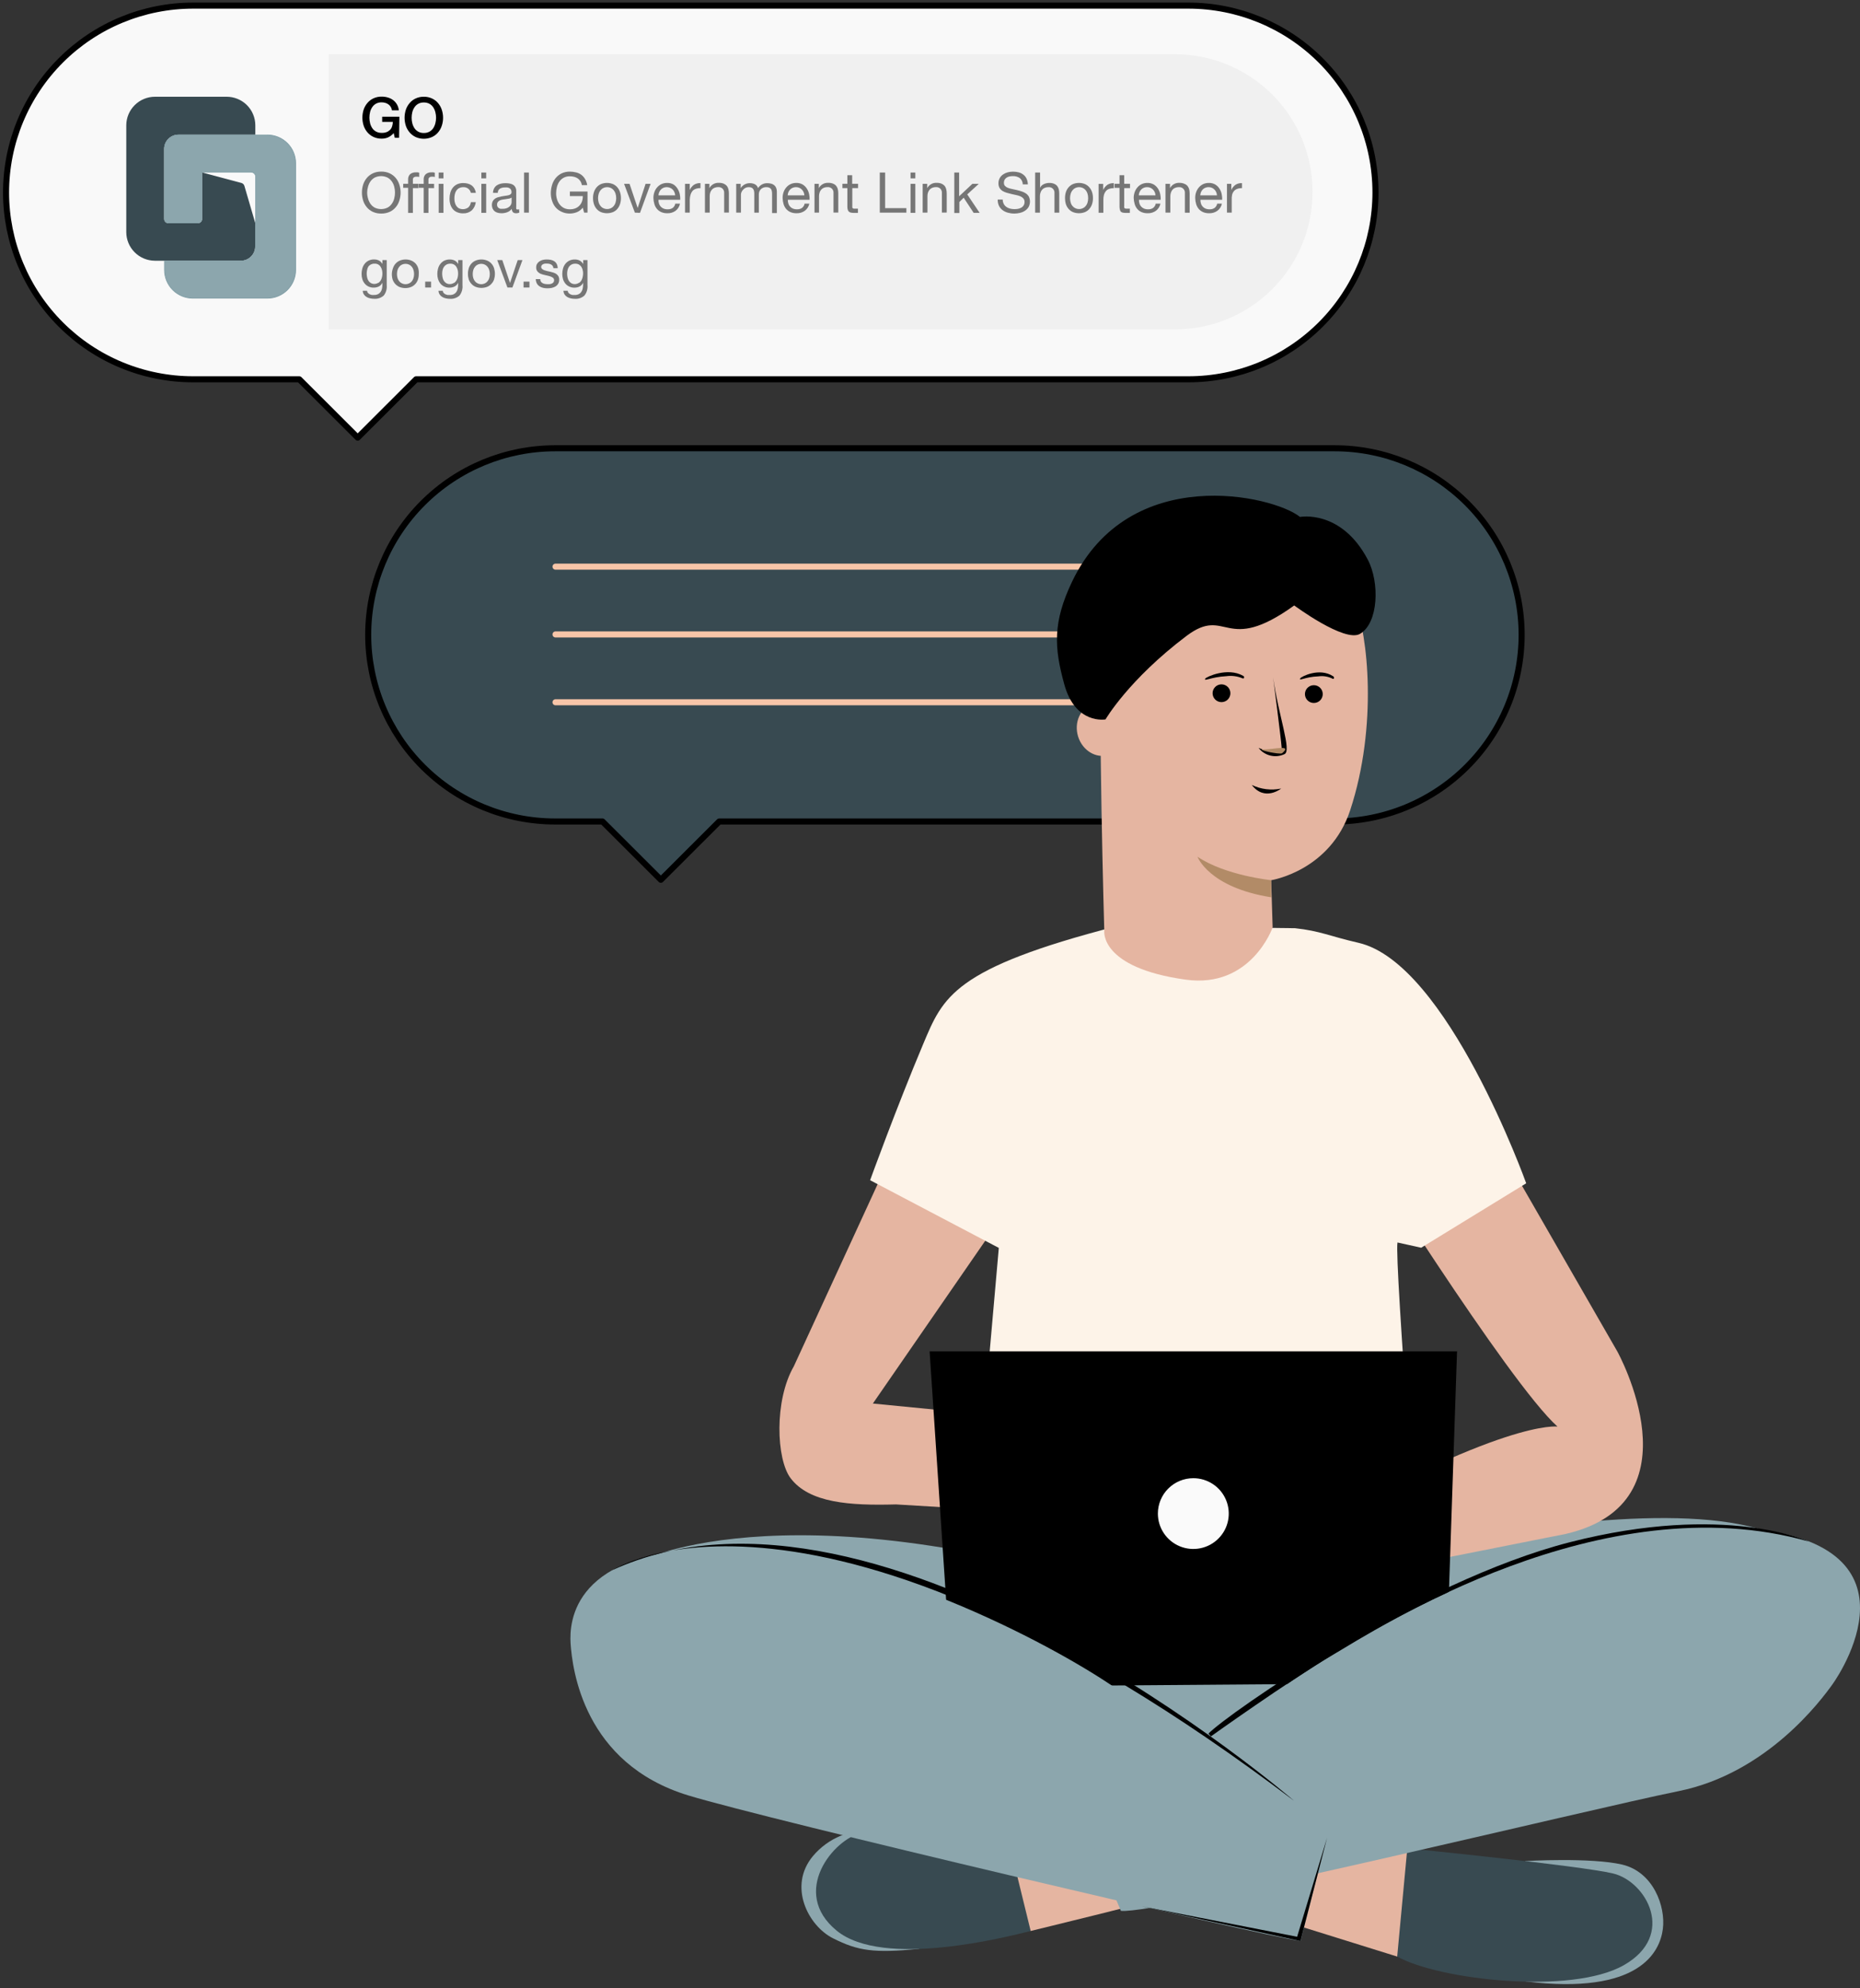 <svg width="307" height="328" viewBox="0 0 307 328" fill="none" xmlns="http://www.w3.org/2000/svg">
<rect x="0" y="0" width="307" height="328" fill="#333333" stroke="none"/>
<path d="M196.138 0.926H31.883C23.692 0.926 15.837 4.173 10.046 9.954C4.254 15.734 1 23.574 1 31.749C0.999 35.798 1.797 39.807 3.349 43.547C4.9 47.288 7.175 50.687 10.043 53.549C12.911 56.412 16.316 58.684 20.063 60.233C23.81 61.782 27.827 62.58 31.883 62.58H49.398L59.039 72.203L68.68 62.58H196.138C204.331 62.58 212.188 59.332 217.981 53.55C223.774 47.768 227.028 39.926 227.028 31.749C227.027 23.574 223.771 15.734 217.978 9.953C212.186 4.173 204.33 0.926 196.138 0.926Z" fill="#F9F9F9" stroke="black" stroke-linecap="round" stroke-linejoin="round"/>
<path d="M193.923 54.35H54.261V8.951H193.923C199.948 8.951 205.727 11.34 209.988 15.592C214.248 19.845 216.642 25.612 216.642 31.626C216.648 34.608 216.065 37.562 214.927 40.319C213.788 43.075 212.115 45.581 210.005 47.691C207.895 49.802 205.388 51.477 202.629 52.62C199.869 53.762 196.911 54.35 193.923 54.35Z" fill="#F0F0F0"/>
<path d="M65.869 22.732H65.159L64.982 21.96C64.725 22.259 64.408 22.5 64.052 22.668C63.715 22.81 63.352 22.88 62.987 22.874C62.527 22.881 62.071 22.787 61.652 22.597C61.272 22.422 60.933 22.168 60.658 21.853C60.378 21.529 60.164 21.154 60.026 20.748C59.742 19.878 59.742 18.94 60.026 18.07C60.164 17.666 60.378 17.293 60.658 16.971C60.931 16.652 61.27 16.396 61.652 16.22C62.071 16.031 62.527 15.936 62.987 15.944C63.333 15.94 63.677 15.987 64.009 16.085C64.324 16.172 64.62 16.316 64.882 16.511C65.15 16.711 65.373 16.965 65.535 17.257C65.698 17.549 65.797 17.872 65.826 18.204H64.691C64.669 18 64.601 17.804 64.492 17.63C64.393 17.469 64.262 17.329 64.108 17.219C63.951 17.107 63.776 17.023 63.59 16.971C63.394 16.914 63.191 16.886 62.987 16.886C62.668 16.878 62.353 16.951 62.071 17.099C61.818 17.236 61.604 17.433 61.446 17.673C61.278 17.918 61.155 18.192 61.084 18.48C61.01 18.785 60.972 19.096 60.97 19.409C60.972 19.719 61.01 20.028 61.084 20.33C61.156 20.62 61.279 20.896 61.446 21.145C61.606 21.381 61.82 21.575 62.071 21.712C62.353 21.86 62.668 21.933 62.987 21.924C63.254 21.936 63.521 21.898 63.775 21.811C63.992 21.733 64.191 21.61 64.357 21.45C64.519 21.286 64.641 21.087 64.712 20.868C64.793 20.624 64.836 20.368 64.84 20.11H63.079V19.253H65.919L65.869 22.732Z" fill="black"/>
<path d="M69.958 15.963C70.416 15.956 70.869 16.05 71.286 16.24C71.671 16.413 72.013 16.669 72.287 16.991C72.564 17.313 72.776 17.686 72.912 18.089C73.205 18.958 73.205 19.899 72.912 20.768C72.776 21.173 72.564 21.548 72.287 21.873C72.01 22.19 71.669 22.444 71.286 22.617C70.866 22.799 70.412 22.894 69.954 22.894C69.496 22.894 69.043 22.799 68.623 22.617C68.243 22.442 67.905 22.188 67.629 21.873C67.347 21.549 67.13 21.174 66.99 20.768C66.706 19.897 66.706 18.959 66.99 18.089C67.128 17.686 67.343 17.313 67.622 16.991C67.895 16.672 68.234 16.415 68.616 16.24C69.037 16.049 69.496 15.954 69.958 15.963ZM69.958 16.906C69.64 16.897 69.324 16.971 69.042 17.119C68.79 17.255 68.575 17.453 68.418 17.692C68.249 17.938 68.126 18.211 68.055 18.5C67.978 18.804 67.94 19.116 67.942 19.428C67.94 19.739 67.978 20.049 68.055 20.35C68.128 20.64 68.25 20.916 68.418 21.165C68.577 21.401 68.791 21.595 69.042 21.731C69.324 21.879 69.64 21.953 69.958 21.944C70.276 21.951 70.591 21.878 70.874 21.731C71.123 21.593 71.337 21.399 71.499 21.165C71.661 20.914 71.781 20.639 71.854 20.35C71.933 20.049 71.974 19.739 71.974 19.428C71.974 19.115 71.933 18.803 71.854 18.5C71.782 18.213 71.662 17.94 71.499 17.692C71.339 17.454 71.125 17.257 70.874 17.119C70.591 16.972 70.276 16.899 69.958 16.906Z" fill="black"/>
<path d="M59.934 30.473C60.062 30.069 60.266 29.694 60.537 29.368C60.808 29.043 61.148 28.782 61.531 28.602C61.962 28.402 62.433 28.302 62.908 28.312C63.398 28.297 63.884 28.397 64.328 28.602C64.712 28.782 65.051 29.043 65.322 29.368C65.593 29.693 65.796 30.069 65.918 30.473C66.192 31.321 66.192 32.233 65.918 33.081C65.798 33.486 65.595 33.862 65.322 34.186C65.051 34.511 64.712 34.772 64.328 34.951C63.882 35.151 63.397 35.248 62.908 35.235C62.434 35.243 61.963 35.147 61.531 34.951C61.148 34.772 60.808 34.511 60.537 34.186C60.265 33.861 60.06 33.485 59.934 33.081C59.669 32.232 59.669 31.322 59.934 30.473ZM60.75 32.762C60.831 33.077 60.968 33.374 61.155 33.641C61.339 33.901 61.582 34.115 61.865 34.264C62.19 34.418 62.545 34.498 62.905 34.498C63.264 34.498 63.62 34.418 63.945 34.264C64.228 34.116 64.471 33.902 64.655 33.641C64.847 33.376 64.987 33.078 65.067 32.762C65.152 32.441 65.195 32.109 65.194 31.777C65.194 31.445 65.151 31.113 65.067 30.792C64.987 30.476 64.847 30.177 64.655 29.913C64.469 29.654 64.226 29.441 63.945 29.29C63.62 29.136 63.264 29.056 62.905 29.056C62.545 29.056 62.19 29.136 61.865 29.29C61.584 29.442 61.342 29.655 61.155 29.913C60.968 30.18 60.831 30.477 60.75 30.792C60.657 31.103 60.607 31.424 60.601 31.749C60.601 32.092 60.651 32.433 60.75 32.762Z" fill="#767676"/>
<path d="M66.551 30.986V30.327H67.36V29.619C67.35 29.456 67.374 29.293 67.431 29.14C67.489 28.987 67.578 28.848 67.694 28.733C67.978 28.516 68.331 28.41 68.688 28.435H68.943L69.192 28.492V29.2C69.121 29.176 69.047 29.159 68.972 29.151H68.752C68.594 29.138 68.437 29.178 68.304 29.264C68.245 29.317 68.2 29.383 68.172 29.457C68.145 29.531 68.137 29.611 68.148 29.689V30.327H69.078V31.036H68.148V35.131H67.36V30.986H66.551Z" fill="#767676"/>
<path d="M69.121 30.987V30.328H69.93V29.619C69.919 29.456 69.944 29.292 70.002 29.139C70.061 28.986 70.153 28.848 70.271 28.734C70.551 28.515 70.903 28.408 71.258 28.436H71.513C71.6 28.448 71.685 28.467 71.769 28.493V29.201C71.697 29.177 71.624 29.161 71.549 29.152H71.322C71.164 29.139 71.007 29.179 70.874 29.265C70.816 29.318 70.772 29.385 70.745 29.459C70.718 29.533 70.708 29.612 70.718 29.69V30.328H71.648V31.037H70.718V35.132H69.93V30.987H69.121Z" fill="#767676"/>
<path d="M72.408 29.43V28.467H73.196V29.43H72.408ZM73.196 30.33V35.12H72.408V30.33H73.196Z" fill="#767676"/>
<path d="M77.291 31.135C77.064 30.955 76.779 30.865 76.489 30.88C76.243 30.874 76 30.927 75.779 31.036C75.594 31.136 75.436 31.279 75.318 31.454C75.199 31.638 75.115 31.842 75.069 32.056C75.019 32.289 74.995 32.526 74.998 32.765C74.995 32.984 75.021 33.204 75.076 33.416C75.122 33.617 75.207 33.807 75.325 33.976C75.435 34.142 75.583 34.278 75.758 34.373C76.007 34.489 76.284 34.535 76.558 34.507C76.832 34.478 77.093 34.375 77.313 34.21C77.546 33.982 77.69 33.678 77.717 33.353H78.527C78.471 33.872 78.235 34.356 77.859 34.72C77.463 35.053 76.957 35.225 76.439 35.202C76.109 35.21 75.78 35.149 75.474 35.025C75.202 34.917 74.959 34.747 74.764 34.529C74.574 34.301 74.429 34.039 74.338 33.757C74.242 33.435 74.194 33.1 74.196 32.765C74.195 32.424 74.243 32.085 74.338 31.758C74.424 31.462 74.566 31.186 74.757 30.944C74.952 30.713 75.194 30.527 75.467 30.398C75.78 30.262 76.119 30.194 76.461 30.2C76.719 30.199 76.977 30.233 77.227 30.299C77.454 30.359 77.669 30.459 77.859 30.596C78.043 30.736 78.195 30.912 78.307 31.114C78.428 31.333 78.505 31.573 78.534 31.822H77.717C77.66 31.55 77.51 31.307 77.291 31.135Z" fill="#767676"/>
<path d="M79.45 29.43V28.467H80.245V29.43H79.45ZM80.245 30.33V35.12H79.45V30.33H80.245Z" fill="#767676"/>
<path d="M85.719 35.062C85.545 35.154 85.348 35.196 85.151 35.183C85.064 35.188 84.976 35.175 84.893 35.146C84.81 35.117 84.734 35.071 84.669 35.013C84.599 34.938 84.547 34.849 84.515 34.753C84.483 34.656 84.473 34.554 84.484 34.453C84.285 34.703 84.022 34.896 83.724 35.013C83.428 35.128 83.112 35.186 82.794 35.183C82.586 35.185 82.379 35.161 82.177 35.112C81.995 35.068 81.823 34.989 81.672 34.878C81.528 34.77 81.411 34.629 81.332 34.467C81.24 34.282 81.192 34.078 81.19 33.872C81.18 33.642 81.226 33.414 81.325 33.206C81.412 33.037 81.538 32.891 81.694 32.781C81.851 32.671 82.027 32.59 82.212 32.54C82.408 32.482 82.607 32.434 82.808 32.398C83.029 32.356 83.234 32.32 83.426 32.299C83.601 32.283 83.775 32.252 83.944 32.207C84.074 32.179 84.194 32.118 84.292 32.03C84.339 31.988 84.376 31.937 84.399 31.879C84.422 31.821 84.432 31.759 84.427 31.697C84.433 31.551 84.399 31.406 84.328 31.279C84.266 31.179 84.181 31.096 84.079 31.038C83.97 30.981 83.853 30.943 83.731 30.924C83.606 30.917 83.48 30.917 83.355 30.924C83.066 30.913 82.779 30.98 82.525 31.116C82.407 31.191 82.312 31.297 82.248 31.421C82.184 31.546 82.155 31.685 82.162 31.824H81.374C81.374 31.562 81.437 31.305 81.559 31.073C81.665 30.873 81.818 30.703 82.006 30.577C82.2 30.452 82.414 30.361 82.638 30.308C82.889 30.25 83.147 30.221 83.405 30.223C83.621 30.222 83.837 30.238 84.051 30.272C84.254 30.299 84.451 30.361 84.633 30.456C84.803 30.553 84.945 30.692 85.045 30.86C85.167 31.076 85.223 31.322 85.208 31.569V34.035C85.194 34.169 85.194 34.305 85.208 34.439C85.208 34.524 85.3 34.566 85.428 34.566C85.51 34.564 85.592 34.55 85.67 34.524L85.719 35.062ZM84.441 32.596C84.326 32.681 84.192 32.737 84.051 32.759C83.885 32.792 83.715 32.821 83.54 32.844L83.007 32.922C82.841 32.944 82.679 32.987 82.525 33.05C82.389 33.111 82.269 33.203 82.177 33.319C82.078 33.454 82.03 33.62 82.042 33.787C82.039 33.901 82.066 34.013 82.12 34.113C82.172 34.2 82.242 34.275 82.326 34.333C82.415 34.388 82.514 34.429 82.617 34.453C82.735 34.464 82.854 34.464 82.972 34.453C83.199 34.459 83.425 34.423 83.639 34.347C83.806 34.286 83.96 34.195 84.094 34.077C84.206 33.98 84.295 33.859 84.356 33.723C84.41 33.613 84.439 33.492 84.441 33.369V32.596Z" fill="#767676"/>
<path d="M87.288 28.467V35.085H86.5V28.467H87.288Z" fill="#767676"/>
<path d="M95.218 35.006C94.847 35.153 94.453 35.23 94.054 35.233C93.596 35.241 93.142 35.147 92.726 34.956C92.349 34.792 92.01 34.551 91.732 34.248C91.462 33.93 91.256 33.561 91.129 33.164C90.987 32.761 90.915 32.337 90.916 31.91C90.912 31.444 90.979 30.981 91.114 30.535C91.234 30.12 91.434 29.732 91.704 29.394C91.973 29.065 92.309 28.797 92.691 28.608C93.121 28.407 93.593 28.307 94.068 28.317C94.41 28.315 94.752 28.358 95.083 28.445C95.391 28.52 95.683 28.652 95.942 28.834C96.196 29.027 96.408 29.268 96.567 29.543C96.749 29.85 96.87 30.189 96.922 30.542H96.034C96.002 30.31 95.92 30.087 95.793 29.89C95.681 29.711 95.534 29.557 95.36 29.437C95.179 29.318 94.98 29.23 94.771 29.174C94.539 29.116 94.3 29.088 94.061 29.089C93.721 29.076 93.383 29.149 93.079 29.302C92.775 29.454 92.514 29.681 92.321 29.961C92.133 30.234 91.996 30.539 91.917 30.861C91.832 31.199 91.789 31.547 91.789 31.895C91.788 32.232 91.838 32.566 91.938 32.888C92.029 33.193 92.175 33.479 92.371 33.731C92.563 33.975 92.805 34.175 93.081 34.319C93.386 34.467 93.722 34.539 94.061 34.531C94.376 34.539 94.69 34.484 94.984 34.368C95.237 34.265 95.465 34.108 95.651 33.908C95.84 33.705 95.983 33.463 96.07 33.199C96.162 32.928 96.203 32.642 96.191 32.356H94.061V31.598H96.972V35.084H96.411L96.184 34.262C95.935 34.592 95.601 34.849 95.218 35.006Z" fill="#767676"/>
<path d="M98.029 31.703C98.123 31.412 98.272 31.143 98.469 30.909C98.665 30.683 98.907 30.502 99.179 30.378C99.823 30.114 100.545 30.114 101.188 30.378C101.46 30.503 101.702 30.684 101.898 30.909C102.095 31.143 102.245 31.412 102.338 31.703C102.44 32.024 102.49 32.358 102.488 32.695C102.49 33.027 102.44 33.357 102.338 33.673C102.245 33.963 102.095 34.233 101.898 34.466C101.704 34.692 101.461 34.871 101.188 34.991C100.543 35.246 99.825 35.246 99.179 34.991C98.906 34.871 98.663 34.692 98.469 34.466C98.272 34.233 98.123 33.963 98.029 33.673C97.928 33.357 97.878 33.027 97.88 32.695C97.877 32.358 97.927 32.024 98.029 31.703ZM98.831 33.467C98.9 33.673 99.008 33.863 99.151 34.027C99.281 34.177 99.444 34.296 99.626 34.374C99.81 34.454 100.008 34.495 100.209 34.495C100.409 34.495 100.607 34.454 100.791 34.374C100.973 34.296 101.136 34.177 101.266 34.027C101.409 33.863 101.517 33.673 101.586 33.467C101.747 32.962 101.747 32.42 101.586 31.916C101.516 31.708 101.407 31.516 101.266 31.349C101.135 31.198 100.973 31.078 100.791 30.994C100.607 30.915 100.409 30.874 100.209 30.874C100.008 30.874 99.81 30.915 99.626 30.994C99.445 31.078 99.283 31.198 99.151 31.349C99.01 31.516 98.902 31.708 98.831 31.916C98.67 32.42 98.67 32.962 98.831 33.467Z" fill="#767676"/>
<path d="M104.788 35.085L103.006 30.33H103.908L105.25 34.319L106.556 30.33H107.387L105.633 35.12L104.788 35.085Z" fill="#767676"/>
<path d="M111.504 34.779C111.11 35.061 110.633 35.203 110.148 35.183C109.807 35.194 109.468 35.131 109.154 34.999C108.881 34.883 108.638 34.706 108.444 34.482C108.244 34.249 108.096 33.976 108.011 33.681C107.911 33.355 107.856 33.016 107.848 32.675C107.843 32.334 107.901 31.996 108.018 31.676C108.117 31.384 108.277 31.116 108.487 30.889C108.684 30.667 108.926 30.488 109.197 30.365C109.484 30.241 109.793 30.179 110.106 30.181C110.478 30.169 110.846 30.26 111.171 30.443C111.446 30.625 111.677 30.867 111.845 31.151C112.017 31.425 112.137 31.727 112.2 32.044C112.263 32.345 112.29 32.652 112.278 32.958H108.686C108.676 33.162 108.701 33.365 108.757 33.561C108.812 33.742 108.904 33.911 109.026 34.057C109.157 34.207 109.319 34.325 109.502 34.404C109.727 34.498 109.969 34.541 110.212 34.531C110.504 34.546 110.793 34.466 111.036 34.305C111.261 34.13 111.413 33.877 111.462 33.596H112.235C112.15 34.069 111.889 34.491 111.504 34.779ZM111.313 31.704C111.248 31.543 111.151 31.396 111.029 31.272C110.831 31.082 110.582 30.953 110.312 30.902C110.042 30.85 109.764 30.878 109.509 30.981C109.349 31.049 109.204 31.148 109.083 31.272C108.964 31.397 108.87 31.543 108.806 31.704C108.737 31.871 108.696 32.048 108.686 32.228H111.44C111.427 32.048 111.384 31.87 111.313 31.704Z" fill="#767676"/>
<path d="M113.847 30.331V31.337C114.001 30.992 114.247 30.695 114.557 30.48C114.873 30.282 115.244 30.191 115.615 30.218V31.04C115.34 31.032 115.065 31.075 114.806 31.167C114.594 31.242 114.407 31.374 114.266 31.55C114.125 31.727 114.024 31.932 113.968 32.152C113.894 32.413 113.854 32.682 113.847 32.953V35.078H113.066V30.331H113.847Z" fill="#767676"/>
<path d="M117.092 30.33V31.038C117.242 30.76 117.468 30.529 117.745 30.375C118.022 30.221 118.337 30.148 118.654 30.167C118.923 30.158 119.191 30.204 119.442 30.302C119.636 30.381 119.811 30.502 119.953 30.656C120.084 30.817 120.177 31.006 120.223 31.209C120.282 31.44 120.31 31.678 120.308 31.917V35.07H119.527V31.839C119.535 31.71 119.517 31.58 119.473 31.459C119.429 31.337 119.36 31.225 119.271 31.131C119.177 31.041 119.066 30.972 118.943 30.927C118.821 30.881 118.691 30.862 118.561 30.868C118.348 30.862 118.135 30.901 117.937 30.982C117.766 31.048 117.615 31.155 117.497 31.294C117.377 31.436 117.285 31.599 117.227 31.775C117.168 31.968 117.139 32.169 117.142 32.371V35.077H116.354V30.33H117.092Z" fill="#767676"/>
<path d="M122.253 30.33V31.039C122.416 30.779 122.646 30.568 122.917 30.425C123.189 30.282 123.493 30.212 123.8 30.224C124.081 30.221 124.358 30.284 124.61 30.408C124.732 30.474 124.841 30.564 124.929 30.672C125.017 30.78 125.082 30.905 125.121 31.039C125.278 30.787 125.498 30.579 125.76 30.436C126.026 30.293 126.324 30.22 126.626 30.224C126.846 30.222 127.065 30.248 127.279 30.302C127.462 30.35 127.633 30.434 127.783 30.55C127.924 30.665 128.034 30.814 128.103 30.982C128.187 31.181 128.228 31.396 128.223 31.613V35.156H127.435V31.946C127.436 31.805 127.422 31.665 127.393 31.528C127.373 31.406 127.327 31.29 127.258 31.188C127.183 31.09 127.085 31.012 126.974 30.961C126.826 30.899 126.666 30.87 126.505 30.876C126.337 30.867 126.169 30.893 126.01 30.95C125.852 31.007 125.706 31.095 125.582 31.209C125.47 31.328 125.383 31.468 125.325 31.622C125.268 31.775 125.242 31.938 125.249 32.102V35.085H124.496V31.946C124.497 31.8 124.483 31.656 124.453 31.514C124.431 31.393 124.383 31.28 124.311 31.18C124.242 31.083 124.149 31.005 124.042 30.954C123.899 30.898 123.747 30.872 123.594 30.876C123.389 30.871 123.186 30.92 123.005 31.017C122.853 31.103 122.718 31.216 122.608 31.351C122.503 31.467 122.421 31.601 122.366 31.747C122.323 31.858 122.299 31.976 122.295 32.094V35.078H121.514V30.33H122.253Z" fill="#767676"/>
<path d="M132.832 34.779C132.437 35.059 131.96 35.201 131.476 35.183C131.133 35.193 130.792 35.131 130.475 34.999C130.203 34.881 129.96 34.705 129.765 34.482C129.567 34.247 129.42 33.975 129.332 33.681C129.234 33.354 129.182 33.016 129.176 32.675C129.169 32.335 129.224 31.996 129.339 31.676C129.444 31.386 129.603 31.119 129.808 30.889C130.005 30.667 130.247 30.488 130.518 30.365C130.802 30.241 131.109 30.179 131.419 30.181C131.792 30.169 132.16 30.26 132.484 30.443C132.774 30.619 133.017 30.862 133.194 31.151C133.366 31.425 133.486 31.727 133.549 32.044C133.613 32.345 133.639 32.652 133.627 32.958H130.035C130.028 33.162 130.054 33.365 130.113 33.561C130.163 33.745 130.255 33.915 130.383 34.057C130.509 34.208 130.669 34.327 130.851 34.404C131.076 34.498 131.318 34.541 131.561 34.531C131.851 34.546 132.137 34.466 132.378 34.305C132.603 34.13 132.755 33.877 132.804 33.596H133.585C133.489 34.07 133.221 34.491 132.832 34.779ZM132.64 31.704C132.573 31.542 132.474 31.395 132.349 31.272C132.227 31.149 132.082 31.05 131.923 30.981C131.753 30.909 131.569 30.872 131.384 30.875C131.202 30.871 131.021 30.904 130.853 30.972C130.684 31.04 130.531 31.142 130.404 31.272C130.289 31.4 130.196 31.546 130.127 31.704C130.061 31.872 130.021 32.049 130.007 32.228H132.768C132.755 32.048 132.712 31.87 132.64 31.704Z" fill="#767676"/>
<path d="M135.146 30.329V31.038C135.297 30.76 135.524 30.531 135.801 30.377C136.077 30.222 136.392 30.149 136.708 30.166C136.977 30.156 137.245 30.202 137.496 30.301C137.693 30.376 137.868 30.497 138.007 30.655C138.139 30.817 138.234 31.006 138.284 31.208C138.337 31.441 138.363 31.678 138.362 31.917V35.07H137.574V31.839C137.583 31.709 137.564 31.578 137.519 31.456C137.474 31.334 137.403 31.223 137.311 31.13C137.217 31.04 137.106 30.971 136.984 30.925C136.862 30.88 136.731 30.861 136.601 30.868C136.387 30.862 136.175 30.9 135.977 30.981C135.807 31.049 135.657 31.156 135.536 31.293C135.418 31.435 135.329 31.599 135.274 31.775C135.213 31.968 135.182 32.168 135.181 32.37V35.077H134.436V30.329H135.146Z" fill="#767676"/>
<path d="M141.628 30.327V31.036H140.677V34.012C140.668 34.085 140.668 34.159 140.677 34.232C140.688 34.283 140.718 34.329 140.762 34.359C140.816 34.398 140.88 34.421 140.947 34.423H141.245H141.607V35.132H141.003C140.827 35.134 140.651 35.119 140.478 35.089C140.35 35.07 140.23 35.016 140.13 34.933C140.033 34.852 139.964 34.743 139.931 34.621C139.877 34.447 139.853 34.265 139.86 34.083V31.036H139.044V30.327H139.86V28.91H140.656V30.327H141.628Z" fill="#767676"/>
<path d="M146.094 28.467V34.341H149.601V35.085H145.213V28.467H146.094Z" fill="#767676"/>
<path d="M150.29 29.43V28.467H151.078V29.43H150.29ZM151.078 30.33V35.12H150.29V30.33H151.078Z" fill="#767676"/>
<path d="M153.044 30.33V31.038C153.193 30.76 153.42 30.529 153.697 30.375C153.974 30.221 154.289 30.148 154.605 30.167C154.875 30.158 155.143 30.204 155.394 30.302C155.588 30.381 155.763 30.502 155.905 30.656C156.036 30.817 156.128 31.006 156.174 31.209C156.233 31.44 156.262 31.678 156.26 31.917V35.07H155.464V31.839C155.473 31.71 155.454 31.58 155.41 31.459C155.366 31.337 155.298 31.225 155.209 31.131C155.115 31.041 155.003 30.972 154.881 30.927C154.759 30.881 154.629 30.862 154.499 30.868C154.285 30.862 154.072 30.901 153.874 30.982C153.704 31.048 153.553 31.155 153.434 31.294C153.314 31.436 153.223 31.599 153.164 31.775C153.106 31.968 153.077 32.169 153.079 32.371V35.077H152.291V30.33H153.044Z" fill="#767676"/>
<path d="M158.305 28.467V32.385L160.492 30.33H161.55L159.647 32.074L161.692 35.12H160.705L159.058 32.619L158.348 33.328V35.142H157.51V28.467H158.305Z" fill="#767676"/>
<path d="M168.315 29.376C167.982 29.153 167.587 29.042 167.186 29.057C167.003 29.056 166.82 29.073 166.64 29.107C166.468 29.141 166.305 29.206 166.157 29.298C166.018 29.384 165.904 29.504 165.823 29.645C165.735 29.811 165.693 29.997 165.702 30.184C165.695 30.366 165.759 30.544 165.88 30.68C166.016 30.818 166.181 30.924 166.363 30.992C166.592 31.08 166.83 31.147 167.073 31.19L167.846 31.36C168.109 31.424 168.372 31.495 168.627 31.58C168.879 31.659 169.118 31.774 169.337 31.92C169.535 32.06 169.7 32.241 169.82 32.451C169.946 32.723 170.007 33.02 169.997 33.319C169.987 33.618 169.907 33.911 169.763 34.173C169.609 34.42 169.4 34.628 169.153 34.783C168.899 34.947 168.617 35.064 168.322 35.13C168.022 35.2 167.715 35.236 167.406 35.236C167.051 35.237 166.698 35.189 166.356 35.094C166.041 35.01 165.745 34.869 165.482 34.676C165.234 34.487 165.03 34.245 164.886 33.968C164.738 33.641 164.665 33.285 164.673 32.926H165.504C165.499 33.172 165.555 33.416 165.667 33.635C165.768 33.831 165.914 34.001 166.093 34.131C166.278 34.264 166.488 34.361 166.711 34.414C166.942 34.476 167.181 34.507 167.42 34.506C167.623 34.507 167.825 34.49 168.024 34.457C168.212 34.417 168.393 34.353 168.564 34.265C168.723 34.177 168.857 34.051 168.954 33.897C169.06 33.719 169.112 33.515 169.103 33.309C169.112 33.106 169.047 32.907 168.918 32.749C168.786 32.598 168.621 32.479 168.436 32.402C168.208 32.302 167.97 32.229 167.726 32.182L166.952 32.012C166.689 31.955 166.434 31.885 166.178 31.807C165.928 31.739 165.689 31.637 165.468 31.502C165.272 31.378 165.107 31.211 164.985 31.013C164.854 30.782 164.79 30.52 164.801 30.255C164.792 29.967 164.856 29.681 164.988 29.425C165.12 29.168 165.314 28.949 165.553 28.788C165.786 28.627 166.046 28.507 166.32 28.434C166.609 28.357 166.908 28.319 167.207 28.32C167.526 28.319 167.844 28.359 168.152 28.441C168.431 28.513 168.693 28.643 168.918 28.823C169.142 28.996 169.319 29.219 169.437 29.475C169.573 29.771 169.645 30.092 169.65 30.418H168.812C168.81 30.219 168.764 30.022 168.678 29.842C168.592 29.663 168.469 29.503 168.315 29.376Z" fill="#767676"/>
<path d="M171.667 28.467V30.997C171.727 30.854 171.816 30.726 171.929 30.621C172.041 30.519 172.168 30.435 172.306 30.373C172.444 30.308 172.589 30.26 172.739 30.231C172.883 30.198 173.031 30.181 173.179 30.182C173.448 30.171 173.717 30.217 173.967 30.316C174.164 30.391 174.339 30.513 174.478 30.671C174.61 30.832 174.705 31.021 174.755 31.223C174.808 31.456 174.834 31.693 174.833 31.932V35.085H174.045V31.84C174.054 31.71 174.034 31.579 173.988 31.458C173.941 31.336 173.869 31.226 173.776 31.134C173.683 31.043 173.572 30.972 173.449 30.928C173.326 30.883 173.195 30.866 173.065 30.876C172.851 30.87 172.639 30.909 172.441 30.989C172.271 31.057 172.12 31.164 172 31.301C171.88 31.442 171.791 31.606 171.738 31.783C171.673 31.975 171.642 32.176 171.645 32.378V35.085H170.857V28.467H171.667Z" fill="#767676"/>
<path d="M175.926 31.703C176.019 31.411 176.171 31.14 176.373 30.909C176.569 30.683 176.811 30.502 177.083 30.378C177.727 30.114 178.449 30.114 179.092 30.378C179.364 30.502 179.606 30.683 179.802 30.909C180.004 31.14 180.156 31.411 180.249 31.703C180.351 32.024 180.401 32.358 180.398 32.695C180.401 33.027 180.351 33.357 180.249 33.673C180.156 33.965 180.004 34.235 179.802 34.466C179.608 34.692 179.365 34.871 179.092 34.991C178.447 35.246 177.728 35.246 177.083 34.991C176.81 34.871 176.567 34.692 176.373 34.466C176.171 34.235 176.019 33.965 175.926 33.673C175.83 33.356 175.783 33.026 175.784 32.695C175.782 32.359 175.83 32.025 175.926 31.703ZM176.735 33.467C176.797 33.676 176.906 33.867 177.055 34.027C177.184 34.178 177.347 34.297 177.53 34.374C177.713 34.457 177.912 34.498 178.112 34.495C178.311 34.498 178.507 34.457 178.687 34.374C178.873 34.298 179.039 34.179 179.17 34.027C179.313 33.863 179.421 33.673 179.49 33.467C179.641 32.961 179.641 32.422 179.49 31.916C179.419 31.708 179.311 31.516 179.17 31.349C179.036 31.198 178.872 31.077 178.687 30.994C178.506 30.915 178.31 30.873 178.112 30.874C177.912 30.874 177.714 30.915 177.53 30.994C177.348 31.076 177.185 31.197 177.055 31.349C176.909 31.512 176.8 31.706 176.735 31.916C176.574 32.42 176.574 32.962 176.735 33.467Z" fill="#767676"/>
<path d="M182.081 30.336V31.342C182.237 30.999 182.482 30.703 182.791 30.485C183.108 30.289 183.478 30.198 183.849 30.223V31.045C183.576 31.038 183.304 31.081 183.047 31.172C182.835 31.247 182.648 31.38 182.507 31.555C182.366 31.732 182.265 31.938 182.209 32.157C182.143 32.426 182.112 32.702 182.117 32.979V35.105H181.329V30.336H182.081Z" fill="#767676"/>
<path d="M186.512 30.327V31.036H185.554V34.012C185.541 34.085 185.541 34.159 185.554 34.232C185.565 34.283 185.595 34.329 185.639 34.359C185.693 34.398 185.757 34.421 185.823 34.423H186.122H186.484V35.132H185.88C185.704 35.134 185.528 35.119 185.355 35.089C185.227 35.07 185.107 35.016 185.007 34.933C184.918 34.834 184.862 34.711 184.844 34.579C184.796 34.404 184.774 34.222 184.78 34.04V30.993H183.963V30.327H184.78V28.91H185.554V30.327H186.512Z" fill="#767676"/>
<path d="M190.785 34.779C190.389 35.059 189.913 35.201 189.429 35.183C189.086 35.193 188.745 35.131 188.428 34.999C188.154 34.883 187.912 34.706 187.718 34.482C187.52 34.247 187.372 33.975 187.285 33.681C187.188 33.354 187.133 33.016 187.121 32.675C187.116 32.334 187.174 31.996 187.292 31.676C187.396 31.386 187.555 31.119 187.76 30.889C187.958 30.667 188.2 30.488 188.47 30.365C188.754 30.241 189.062 30.178 189.372 30.181C189.744 30.169 190.113 30.26 190.437 30.443C190.725 30.621 190.968 30.863 191.147 31.151C191.319 31.425 191.439 31.727 191.502 32.044C191.565 32.345 191.592 32.652 191.58 32.958H187.988C187.981 33.162 188.007 33.365 188.066 33.561C188.116 33.743 188.205 33.913 188.328 34.057C188.458 34.207 188.621 34.325 188.804 34.404C189.028 34.498 189.271 34.541 189.514 34.531C189.803 34.546 190.09 34.466 190.33 34.305C190.556 34.13 190.708 33.877 190.756 33.596H191.537C191.442 34.07 191.173 34.491 190.785 34.779ZM190.593 31.704C190.526 31.542 190.427 31.395 190.302 31.272C190.18 31.149 190.035 31.05 189.876 30.981C189.705 30.91 189.522 30.873 189.336 30.875C189.155 30.871 188.974 30.904 188.805 30.972C188.637 31.04 188.484 31.142 188.357 31.272C188.117 31.535 187.977 31.873 187.959 32.228H190.714C190.707 32.048 190.666 31.87 190.593 31.704Z" fill="#767676"/>
<path d="M193.114 30.329V31.038C193.265 30.76 193.492 30.531 193.768 30.377C194.045 30.222 194.359 30.149 194.676 30.166C194.956 30.163 195.234 30.218 195.492 30.329C195.689 30.404 195.864 30.526 196.003 30.684C196.135 30.845 196.23 31.034 196.28 31.236C196.333 31.469 196.359 31.707 196.358 31.945V35.098H195.57V31.839C195.579 31.709 195.559 31.578 195.513 31.457C195.466 31.335 195.394 31.224 195.301 31.133C195.208 31.042 195.097 30.971 194.974 30.927C194.851 30.882 194.72 30.865 194.59 30.875C194.376 30.869 194.164 30.907 193.966 30.988C193.795 31.055 193.644 31.162 193.525 31.3C193.405 31.441 193.316 31.605 193.263 31.782C193.198 31.974 193.167 32.175 193.17 32.377V35.084H192.368V30.329H193.114Z" fill="#767676"/>
<path d="M200.931 34.779C200.535 35.059 200.059 35.201 199.575 35.183C199.232 35.193 198.891 35.131 198.574 34.999C198.302 34.881 198.059 34.705 197.864 34.482C197.666 34.247 197.518 33.975 197.431 33.681C197.333 33.354 197.28 33.016 197.275 32.675C197.267 32.335 197.323 31.996 197.438 31.676C197.542 31.386 197.701 31.119 197.906 30.889C198.104 30.667 198.346 30.488 198.616 30.365C198.901 30.241 199.208 30.179 199.518 30.181C199.89 30.169 200.259 30.26 200.583 30.443C200.873 30.619 201.116 30.862 201.293 31.151C201.465 31.425 201.585 31.727 201.648 32.044C201.711 32.345 201.738 32.652 201.726 32.958H198.134C198.127 33.162 198.153 33.365 198.212 33.561C198.261 33.745 198.354 33.915 198.481 34.057C198.607 34.208 198.768 34.327 198.95 34.404C199.175 34.498 199.417 34.541 199.66 34.531C199.95 34.546 200.236 34.466 200.476 34.305C200.702 34.13 200.854 33.877 200.902 33.596H201.683C201.588 34.07 201.32 34.491 200.931 34.779ZM200.739 31.704C200.672 31.542 200.573 31.395 200.448 31.272C200.326 31.149 200.181 31.05 200.022 30.981C199.852 30.909 199.668 30.872 199.482 30.875C199.301 30.871 199.12 30.904 198.951 30.972C198.783 31.04 198.63 31.142 198.503 31.272C198.388 31.4 198.294 31.546 198.226 31.704C198.16 31.872 198.119 32.049 198.105 32.228H200.867C200.854 32.048 200.811 31.87 200.739 31.704Z" fill="#767676"/>
<path d="M203.231 30.331V31.337C203.387 30.993 203.632 30.697 203.941 30.479C204.257 30.283 204.627 30.191 204.999 30.217V31.039C204.723 31.033 204.449 31.076 204.189 31.167C203.979 31.245 203.793 31.377 203.65 31.549C203.508 31.726 203.409 31.931 203.359 32.152C203.306 32.415 203.287 32.684 203.302 32.952V35.078H202.514V30.331H203.231Z" fill="#767676"/>
<path d="M63.348 48.751C63.133 48.946 62.881 49.095 62.606 49.189C62.331 49.282 62.04 49.319 61.751 49.297C61.533 49.297 61.317 49.274 61.105 49.226C60.894 49.186 60.692 49.109 60.508 48.999C60.331 48.899 60.18 48.758 60.068 48.588C59.944 48.407 59.877 48.192 59.877 47.972H60.587C60.583 48.097 60.629 48.219 60.714 48.312C60.792 48.406 60.889 48.483 60.998 48.539C61.118 48.597 61.244 48.64 61.375 48.666C61.502 48.676 61.63 48.676 61.758 48.666C61.973 48.673 62.187 48.629 62.383 48.539C62.549 48.459 62.693 48.34 62.802 48.191C62.919 48.031 63.001 47.847 63.043 47.653C63.095 47.42 63.118 47.182 63.114 46.944V46.647C62.995 46.911 62.789 47.129 62.532 47.263C62.273 47.39 61.989 47.455 61.701 47.454C61.395 47.464 61.091 47.401 60.814 47.27C60.571 47.156 60.358 46.989 60.189 46.781C60.018 46.571 59.888 46.331 59.806 46.073C59.719 45.788 59.676 45.492 59.678 45.194C59.679 44.914 59.715 44.636 59.784 44.365C59.85 44.09 59.968 43.83 60.132 43.6C60.303 43.361 60.526 43.164 60.785 43.026C61.09 42.869 61.43 42.793 61.772 42.806C62.046 42.805 62.316 42.868 62.56 42.99C62.8 43.119 62.995 43.316 63.121 43.557V42.912H63.831V47.05C63.89 47.658 63.718 48.265 63.348 48.751ZM62.397 46.71C62.565 46.614 62.707 46.478 62.809 46.314C62.918 46.139 62.997 45.947 63.043 45.747C63.142 45.346 63.142 44.928 63.043 44.528C62.998 44.344 62.921 44.169 62.816 44.011C62.711 43.844 62.564 43.709 62.389 43.619C62.214 43.529 62.018 43.488 61.822 43.501C61.622 43.491 61.424 43.532 61.244 43.618C61.064 43.705 60.909 43.835 60.792 43.996C60.699 44.152 60.635 44.322 60.601 44.5C60.549 44.703 60.523 44.913 60.523 45.123C60.523 45.328 60.544 45.532 60.587 45.733C60.621 45.93 60.691 46.12 60.792 46.292C60.891 46.455 61.028 46.591 61.19 46.689C61.374 46.799 61.586 46.854 61.801 46.845C62.011 46.842 62.217 46.783 62.397 46.675V46.71Z" fill="#767676"/>
<path d="M64.861 44.249C64.95 43.972 65.095 43.717 65.287 43.498C65.483 43.279 65.725 43.108 65.996 42.995C66.607 42.749 67.289 42.749 67.899 42.995C68.169 43.11 68.412 43.281 68.609 43.498C68.799 43.717 68.941 43.973 69.028 44.249C69.109 44.563 69.141 44.889 69.12 45.213C69.121 45.528 69.074 45.841 68.978 46.141C68.886 46.402 68.744 46.643 68.559 46.85C68.362 47.066 68.12 47.238 67.85 47.353C67.237 47.589 66.559 47.589 65.947 47.353C65.675 47.24 65.433 47.068 65.237 46.85C65.05 46.644 64.905 46.403 64.811 46.141C64.718 45.84 64.672 45.527 64.676 45.213C64.685 44.884 64.748 44.558 64.861 44.249ZM65.627 45.921C65.694 46.116 65.798 46.297 65.933 46.453C66.057 46.595 66.212 46.707 66.387 46.779C66.559 46.854 66.746 46.892 66.934 46.892C67.122 46.892 67.308 46.854 67.48 46.779C67.653 46.703 67.808 46.592 67.935 46.453C68.07 46.298 68.171 46.117 68.233 45.921C68.307 45.693 68.346 45.453 68.346 45.213C68.345 44.972 68.307 44.733 68.233 44.504C68.171 44.308 68.07 44.127 67.935 43.973C67.81 43.829 67.655 43.716 67.48 43.64C67.308 43.565 67.122 43.526 66.934 43.526C66.746 43.526 66.559 43.565 66.387 43.64C66.21 43.712 66.054 43.826 65.933 43.973C65.798 44.129 65.694 44.309 65.627 44.504C65.556 44.734 65.52 44.973 65.521 45.213C65.519 45.453 65.555 45.692 65.627 45.921Z" fill="#767676"/>
<path d="M71.151 46.465V47.436H70.178V46.465H71.151Z" fill="#767676"/>
<path d="M75.85 48.757C75.635 48.952 75.383 49.1 75.108 49.194C74.833 49.288 74.542 49.325 74.253 49.302C74.035 49.303 73.819 49.279 73.607 49.232C73.396 49.191 73.194 49.115 73.01 49.005C72.833 48.905 72.682 48.764 72.57 48.594C72.446 48.412 72.379 48.197 72.379 47.977H73.088C73.086 48.102 73.129 48.223 73.209 48.318C73.291 48.41 73.39 48.487 73.5 48.544C73.62 48.602 73.746 48.645 73.877 48.672C74.004 48.682 74.132 48.682 74.26 48.672C74.475 48.679 74.689 48.635 74.885 48.544C75.051 48.465 75.195 48.346 75.304 48.197C75.421 48.036 75.503 47.853 75.545 47.658C75.597 47.426 75.621 47.188 75.616 46.95V46.652C75.497 46.917 75.292 47.134 75.034 47.269C74.775 47.395 74.491 47.461 74.203 47.46C73.897 47.469 73.593 47.406 73.316 47.276C73.072 47.16 72.857 46.993 72.684 46.787C72.518 46.575 72.39 46.335 72.308 46.078C72.221 45.794 72.178 45.497 72.18 45.2C72.181 44.92 72.217 44.642 72.286 44.371C72.352 44.096 72.47 43.836 72.634 43.605C72.804 43.368 73.024 43.172 73.28 43.031C73.588 42.875 73.93 42.8 74.274 42.812C74.548 42.81 74.818 42.874 75.062 42.996C75.302 43.124 75.497 43.322 75.623 43.563V42.918H76.333V47.056C76.392 47.663 76.22 48.271 75.85 48.757ZM74.899 46.716C75.066 46.618 75.207 46.482 75.311 46.319C75.42 46.145 75.499 45.953 75.545 45.752C75.635 45.351 75.635 44.935 75.545 44.534C75.497 44.35 75.42 44.176 75.318 44.016C75.213 43.85 75.066 43.715 74.891 43.625C74.716 43.535 74.52 43.494 74.324 43.506C74.11 43.499 73.897 43.545 73.706 43.641C73.544 43.73 73.403 43.853 73.294 44.002C73.182 44.16 73.1 44.338 73.053 44.526C73.004 44.731 72.98 44.94 72.982 45.15C72.982 45.355 73.004 45.559 73.046 45.76C73.08 45.957 73.15 46.147 73.252 46.319C73.35 46.481 73.487 46.617 73.649 46.716C73.833 46.826 74.046 46.88 74.26 46.872C74.487 46.87 74.709 46.804 74.899 46.681V46.716Z" fill="#767676"/>
<path d="M77.37 44.249C77.46 43.972 77.604 43.717 77.796 43.498C77.991 43.278 78.234 43.106 78.506 42.995C79.117 42.749 79.799 42.749 80.409 42.995C80.681 43.107 80.924 43.279 81.119 43.498C81.314 43.715 81.459 43.971 81.545 44.249C81.64 44.552 81.688 44.867 81.687 45.184C81.688 45.499 81.64 45.812 81.545 46.113C81.453 46.375 81.308 46.617 81.119 46.821C80.924 47.041 80.681 47.213 80.409 47.324C79.797 47.56 79.119 47.56 78.506 47.324C78.234 47.214 77.991 47.041 77.796 46.821C77.609 46.615 77.465 46.374 77.37 46.113C77.278 45.812 77.232 45.499 77.236 45.184C77.232 44.868 77.278 44.552 77.37 44.249ZM78.13 45.921C78.197 46.116 78.3 46.297 78.435 46.453C78.558 46.593 78.711 46.705 78.883 46.779C79.057 46.856 79.246 46.894 79.436 46.892C79.625 46.894 79.811 46.856 79.983 46.779C80.155 46.705 80.307 46.593 80.43 46.453C80.568 46.299 80.672 46.118 80.736 45.921C80.808 45.692 80.844 45.453 80.842 45.213C80.843 44.973 80.807 44.734 80.736 44.504C80.672 44.308 80.568 44.127 80.43 43.973C80.31 43.828 80.156 43.714 79.983 43.64C79.811 43.563 79.625 43.524 79.436 43.526C79.246 43.524 79.057 43.563 78.883 43.64C78.709 43.714 78.556 43.828 78.435 43.973C78.3 44.129 78.197 44.309 78.13 44.504C78.059 44.734 78.023 44.973 78.024 45.213C78.022 45.453 78.058 45.692 78.13 45.921Z" fill="#767676"/>
<path d="M83.753 47.433L82.07 42.912H82.908L84.179 46.682L85.45 42.912H86.231L84.576 47.433H83.753Z" fill="#767676"/>
<path d="M87.388 46.465V47.436H86.415V46.465H87.388Z" fill="#767676"/>
<path d="M89.255 46.431C89.325 46.542 89.419 46.634 89.532 46.701C89.651 46.768 89.78 46.816 89.915 46.843C90.06 46.871 90.207 46.885 90.355 46.885H90.724C90.847 46.868 90.966 46.835 91.079 46.786C91.186 46.743 91.279 46.672 91.349 46.58C91.423 46.48 91.461 46.358 91.456 46.233C91.459 46.148 91.441 46.064 91.402 45.988C91.364 45.913 91.306 45.848 91.236 45.801C91.068 45.691 90.883 45.61 90.689 45.56C90.469 45.496 90.227 45.44 89.979 45.39C89.737 45.342 89.499 45.273 89.269 45.184C89.061 45.099 88.874 44.968 88.722 44.802C88.558 44.604 88.479 44.349 88.502 44.093C88.495 43.888 88.55 43.686 88.658 43.512C88.756 43.352 88.89 43.216 89.049 43.115C89.217 43.008 89.401 42.929 89.596 42.882C89.794 42.837 89.996 42.813 90.199 42.811C90.437 42.809 90.675 42.831 90.909 42.874C91.111 42.913 91.304 42.99 91.477 43.101C91.647 43.211 91.786 43.362 91.882 43.541C91.992 43.761 92.05 44.003 92.052 44.249H91.342C91.338 44.12 91.298 43.996 91.228 43.888C91.168 43.792 91.085 43.711 90.987 43.654C90.882 43.596 90.77 43.553 90.653 43.526C90.534 43.5 90.413 43.488 90.291 43.491H89.957C89.85 43.509 89.745 43.54 89.645 43.583C89.557 43.624 89.479 43.684 89.418 43.76C89.353 43.84 89.32 43.941 89.326 44.044C89.325 44.104 89.337 44.163 89.362 44.218C89.386 44.273 89.422 44.323 89.468 44.362C89.567 44.454 89.683 44.526 89.808 44.575C89.963 44.634 90.122 44.681 90.284 44.717L90.809 44.83C90.994 44.873 91.179 44.922 91.356 44.979C91.526 45.031 91.687 45.11 91.832 45.213C91.966 45.31 92.079 45.433 92.165 45.574C92.256 45.741 92.3 45.93 92.293 46.12C92.308 46.367 92.248 46.614 92.123 46.828C92.011 47.008 91.858 47.159 91.676 47.268C91.481 47.378 91.27 47.457 91.051 47.502C90.817 47.545 90.579 47.566 90.341 47.565C90.102 47.565 89.864 47.538 89.631 47.487C89.415 47.438 89.211 47.349 89.028 47.225C88.85 47.105 88.704 46.945 88.602 46.757C88.494 46.536 88.436 46.295 88.431 46.049H89.177C89.17 46.181 89.197 46.313 89.255 46.431Z" fill="#767676"/>
<path d="M96.468 48.757C96.253 48.952 96.001 49.1 95.726 49.194C95.451 49.288 95.16 49.325 94.871 49.302C94.653 49.303 94.437 49.279 94.225 49.232C94.015 49.189 93.813 49.112 93.628 49.005C93.453 48.903 93.302 48.762 93.188 48.594C93.07 48.409 93.004 48.196 92.996 47.977H93.706C93.709 48.102 93.754 48.222 93.834 48.318C93.915 48.412 94.014 48.489 94.125 48.544C94.242 48.602 94.366 48.645 94.494 48.672C94.622 48.682 94.75 48.682 94.878 48.672C95.093 48.679 95.307 48.635 95.503 48.544C95.67 48.467 95.815 48.347 95.921 48.197C96.039 48.036 96.121 47.853 96.163 47.658C96.217 47.426 96.243 47.188 96.241 46.95V46.652C96.124 46.919 95.918 47.136 95.659 47.269C95.403 47.396 95.121 47.462 94.835 47.46C94.529 47.47 94.225 47.407 93.948 47.276C93.703 47.162 93.487 46.995 93.316 46.787C93.145 46.577 93.015 46.336 92.933 46.078C92.846 45.794 92.803 45.497 92.805 45.2C92.806 44.92 92.842 44.642 92.911 44.371C92.977 44.096 93.095 43.836 93.259 43.605C93.431 43.368 93.654 43.172 93.912 43.031C94.217 42.875 94.557 42.8 94.899 42.812C95.175 42.81 95.448 42.873 95.694 42.996C95.932 43.127 96.126 43.324 96.255 43.563V42.918H96.965V47.056C97.024 47.666 96.846 48.275 96.468 48.757ZM95.517 46.716C95.686 46.618 95.829 46.482 95.936 46.319C96.04 46.143 96.116 45.952 96.163 45.752C96.213 45.546 96.24 45.334 96.241 45.122C96.242 44.923 96.218 44.726 96.17 44.534C96.124 44.351 96.05 44.176 95.95 44.016C95.844 43.863 95.706 43.735 95.545 43.641C95.362 43.545 95.156 43.499 94.949 43.506C94.737 43.5 94.527 43.546 94.338 43.641C94.173 43.728 94.029 43.851 93.919 44.002C93.809 44.161 93.73 44.339 93.685 44.526C93.633 44.73 93.607 44.94 93.607 45.15C93.607 45.355 93.629 45.559 93.671 45.76C93.711 45.956 93.783 46.146 93.884 46.319C93.98 46.481 94.114 46.617 94.274 46.716C94.46 46.827 94.675 46.882 94.892 46.872C95.114 46.869 95.331 46.803 95.517 46.681V46.716Z" fill="#767676"/>
<path d="M33.36 28.462L39.842 30.184C39.96 30.216 40.067 30.278 40.154 30.364C40.242 30.449 40.305 30.556 40.339 30.673L42.121 36.767V40.657C42.121 41.283 41.872 41.883 41.428 42.326C40.985 42.768 40.383 43.017 39.757 43.017H25.557C24.305 43.011 23.106 42.511 22.223 41.625C21.339 40.739 20.843 39.54 20.843 38.291V20.682C20.845 19.43 21.345 18.23 22.233 17.345C23.121 16.46 24.324 15.963 25.579 15.963H37.385C38.008 15.959 38.626 16.078 39.203 16.314C39.78 16.549 40.305 16.896 40.747 17.335C41.189 17.774 41.54 18.295 41.779 18.87C42.019 19.444 42.142 20.06 42.142 20.682V22.213H29.462C28.834 22.213 28.232 22.461 27.788 22.903C27.343 23.346 27.093 23.946 27.091 24.572V36.122C27.091 36.31 27.166 36.49 27.299 36.623C27.432 36.756 27.613 36.831 27.801 36.831H32.65C32.838 36.831 33.019 36.756 33.152 36.623C33.285 36.49 33.36 36.31 33.36 36.122V28.462Z" fill="#384A51"/>
<path d="M31.827 49.206C30.588 49.204 29.401 48.712 28.526 47.838C27.65 46.964 27.157 45.78 27.155 44.544V43.084H39.757C40.4 43.084 41.016 42.83 41.471 42.377C41.926 41.924 42.183 41.309 42.185 40.668V29.167C42.185 28.967 42.106 28.774 41.965 28.631C41.825 28.488 41.633 28.406 41.432 28.402H33.296V36.118C33.296 36.29 33.229 36.455 33.108 36.577C32.987 36.699 32.822 36.769 32.65 36.77H27.801C27.629 36.769 27.465 36.699 27.344 36.577C27.223 36.455 27.155 36.29 27.155 36.118V24.569C27.157 23.958 27.401 23.374 27.833 22.942C28.265 22.511 28.851 22.267 29.463 22.266H44.123C45.363 22.267 46.552 22.76 47.429 23.635C48.306 24.511 48.8 25.697 48.802 26.935V44.544C48.8 45.781 48.306 46.967 47.429 47.841C46.552 48.715 45.363 49.206 44.123 49.206H31.827Z" fill="#8CA6AD"/>
<path d="M44.123 22.328C45.346 22.328 46.52 22.813 47.386 23.677C48.251 24.54 48.737 25.712 48.737 26.933V44.542C48.736 45.762 48.248 46.932 47.383 47.794C46.518 48.656 45.345 49.14 44.123 49.14H31.826C30.604 49.14 29.431 48.656 28.566 47.794C27.7 46.932 27.213 45.762 27.212 44.542V43.124H39.756C40.416 43.124 41.047 42.863 41.514 42.398C41.98 41.933 42.241 41.302 42.241 40.645V29.165C42.241 28.949 42.157 28.741 42.005 28.587C41.854 28.432 41.648 28.342 41.432 28.336H33.239V36.131C33.239 36.287 33.177 36.436 33.066 36.547C32.956 36.657 32.806 36.719 32.65 36.719H27.801C27.645 36.719 27.495 36.657 27.384 36.547C27.274 36.436 27.212 36.287 27.212 36.131V24.567C27.213 23.972 27.451 23.403 27.873 22.983C28.295 22.563 28.866 22.328 29.462 22.328H44.123ZM44.123 22.207H29.462C28.834 22.207 28.232 22.455 27.788 22.898C27.343 23.34 27.093 23.94 27.091 24.567V36.117C27.091 36.304 27.166 36.485 27.299 36.618C27.432 36.751 27.613 36.825 27.801 36.825H32.65C32.838 36.825 33.019 36.751 33.152 36.618C33.285 36.485 33.36 36.304 33.36 36.117V28.457H41.432C41.62 28.457 41.801 28.531 41.934 28.664C42.067 28.797 42.142 28.977 42.142 29.165V40.652C42.142 40.961 42.081 41.268 41.962 41.554C41.843 41.841 41.669 42.101 41.449 42.32C41.23 42.539 40.969 42.713 40.682 42.831C40.396 42.95 40.088 43.011 39.778 43.011H27.091V44.542C27.093 45.794 27.593 46.994 28.48 47.879C29.368 48.764 30.572 49.261 31.826 49.261H44.123C44.744 49.262 45.36 49.141 45.934 48.904C46.509 48.667 47.031 48.319 47.471 47.881C47.91 47.443 48.259 46.922 48.497 46.349C48.736 45.776 48.858 45.162 48.858 44.542V26.933C48.859 26.312 48.737 25.697 48.499 25.123C48.262 24.55 47.913 24.028 47.473 23.589C47.033 23.15 46.511 22.802 45.936 22.565C45.361 22.328 44.745 22.206 44.123 22.207Z" fill="#7F9DA5"/>
<path d="M220.291 73.961H91.633C83.453 73.961 75.608 77.202 69.821 82.973C64.034 88.743 60.779 96.57 60.772 104.735C60.772 108.78 61.57 112.785 63.121 116.522C64.672 120.26 66.945 123.655 69.811 126.515C75.598 132.292 83.448 135.537 91.633 135.537H99.443L109.077 145.153L118.711 135.537H220.235C224.292 135.545 228.311 134.753 232.062 133.209C235.813 131.664 239.222 129.396 242.094 126.535C244.966 123.674 247.244 120.276 248.799 116.536C250.353 112.795 251.153 108.785 251.153 104.735C251.146 96.57 247.891 88.743 242.104 82.973C236.317 77.202 228.472 73.961 220.291 73.961Z" fill="#384A51" stroke="black" stroke-linecap="round" stroke-linejoin="round"/>
<path d="M91.69 93.492H221.853" stroke="#F7C5A8" stroke-linecap="round" stroke-linejoin="round"/>
<path d="M91.69 104.674H221.853" stroke="#F7C5A8" stroke-linecap="round" stroke-linejoin="round"/>
<path d="M91.69 115.865H221.853" stroke="#F7C5A8" stroke-linecap="round" stroke-linejoin="round"/>
<path d="M182.941 124.561C184.982 123.929 186.055 121.545 185.337 119.235C184.62 116.925 182.383 115.564 180.342 116.196C178.301 116.828 177.228 119.212 177.946 121.522C178.664 123.832 180.9 125.193 182.941 124.561Z" fill="#E5B5A1"/>
<path d="M105.406 257.625C105.406 257.625 131.738 243.992 193.518 265.15C193.518 265.15 274.872 240.81 296.128 254.798L202.954 312.002L105.406 257.625Z" fill="#8CA6AD"/>
<path d="M153.605 176.369L131.028 225.418C127.756 231.086 128.132 240.766 130.489 243.883C133.591 247.979 140.272 248.425 147.883 248.213L185.319 250.459L186.391 235.713L144.07 231.568L174.726 187.182L153.605 176.369Z" fill="#E5B5A1"/>
<path d="M239.338 256.873L214.88 264.922C214.88 264.922 206.957 257.836 214.071 253.741C248.206 233.999 257.073 235.374 257.073 235.374C249.022 228.196 223.357 187.19 223.357 187.19L240.489 177.008L266.949 222.981C266.949 222.981 280.743 247.867 258.465 253.075L239.338 256.873Z" fill="#E5B5A1"/>
<path d="M164.857 205.89L143.615 194.723C143.615 194.723 147.946 182.783 152.369 172.275C155.656 164.48 157.296 159.775 184.367 152.803L213.745 153.143C217.933 153.596 219.424 154.454 224.216 155.552C238.905 158.911 251.905 195.233 251.905 195.233L234.568 205.862L230.663 204.997C230.102 207.747 234.766 266.935 234.766 266.935L159.341 268.494L164.857 205.89Z" fill="#FDF3E8"/>
<path d="M238.644 277.667L240.49 222.957H153.435L157.113 278.284L238.644 277.667Z" fill="black"/>
<path d="M191.112 249.725C191.112 250.88 191.455 252.009 192.098 252.969C192.741 253.929 193.654 254.678 194.723 255.12C195.792 255.562 196.968 255.677 198.103 255.452C199.238 255.227 200.28 254.671 201.098 253.854C201.917 253.038 202.474 251.997 202.7 250.865C202.925 249.732 202.809 248.558 202.367 247.491C201.924 246.424 201.174 245.512 200.212 244.871C199.25 244.229 198.119 243.887 196.962 243.887C195.41 243.887 193.922 244.502 192.825 245.597C191.728 246.692 191.112 248.177 191.112 249.725Z" fill="#FAFAFA"/>
<path d="M251.756 307.052C251.756 307.052 262.59 306.428 267.73 307.633C272.87 308.838 274.943 314.513 274.46 318.262C273.978 322.01 270.662 329.195 251.834 326.921L251.756 307.052Z" fill="#8CA6AD"/>
<path d="M144.269 302.012C142.375 301.861 140.471 302.165 138.717 302.897C136.964 303.629 135.411 304.769 134.188 306.221C130.035 311.181 133.365 317.729 137.504 319.805C141.643 321.881 144.191 322.264 151.703 321.548L144.269 302.012Z" fill="#8CA6AD"/>
<path d="M166.193 302.569C166.193 302.569 157.51 309.421 170.119 318.59C170.119 318.59 192.638 313.105 194.371 312.468L186.838 297.885L166.193 302.569Z" fill="#E5B5A1"/>
<path d="M215.222 318.016L230.613 322.813C230.613 322.813 247.546 317.902 232.282 304.964L217.089 302.838L215.222 318.016Z" fill="#E5B5A1"/>
<path d="M161.187 300.105C161.187 300.105 146.988 301.353 142.267 302.38C137.546 303.407 130.375 312.201 138.085 318.529C145.796 324.856 166.306 319.528 170.119 318.593L166.193 302.571L161.187 300.105Z" fill="#384A51"/>
<path d="M232.282 304.959C232.282 304.959 260.772 307.793 266.246 309.104C271.72 310.415 276.718 319.265 268.035 324.225C259.352 329.186 237.415 326.635 230.613 322.808L232.282 304.959Z" fill="#384A51"/>
<path d="M219.667 300.784C219.667 300.784 195.046 286.031 184.091 278.492C173.136 270.953 143.233 255.3 118.853 255.434C94.473 255.569 93.969 267.594 94.175 271.123C94.466 275.374 96.305 290.963 113.614 296.228C126.705 300.21 208.457 319.434 214.662 320.242L219.667 300.784Z" fill="#8CA6AD"/>
<path d="M185.007 315.271L177.744 298.052C177.744 298.052 198.006 288.323 204.971 283.172C211.936 278.02 248.413 251.03 283.669 251.852C318.926 252.674 304.258 275.392 302.434 277.928C300.609 280.465 291.685 292.568 277.038 295.523C262.392 298.477 191.027 315.93 185.007 315.271Z" fill="#8CA6AD"/>
<path d="M101.005 259.09C101.005 259.09 134.174 236.99 213.59 297.113C213.59 297.113 145.64 238.492 101.005 259.09Z" fill="black"/>
<path d="M199.866 286.484C199.866 286.484 212.645 277.35 219.95 273.056C227.256 268.762 264.443 244.592 298.585 254.349C298.585 254.349 284.826 247.873 259.14 254.442C233.794 260.918 202.485 282.877 199.461 286.023L199.866 286.484Z" fill="black"/>
<path d="M219.041 303.199L214.647 320.248L188.457 314.522L214.093 319.546L219.041 303.199Z" fill="black"/>
<path fill-rule="evenodd" clip-rule="evenodd" d="M181.855 106.969C183.757 79.894 217.686 85.187 223.635 99.515C225.765 104.588 227.427 119.759 222.862 133.654C219.567 143.702 209.813 145.226 209.813 145.226L210.054 153.02C210.054 153.02 206.504 163.146 195.677 161.629C181.478 159.652 182.266 153.594 182.266 153.594C182.266 153.594 181.194 116.365 181.855 106.969Z" fill="#E5B5A1"/>
<g style="mix-blend-mode:multiply">
<path fill-rule="evenodd" clip-rule="evenodd" d="M209.812 145.222C209.812 145.222 202.273 144.464 197.651 141.354C197.651 141.354 199.504 146.413 209.812 148.043V145.222Z" fill="#B28B67"/>
</g>
<path fill-rule="evenodd" clip-rule="evenodd" d="M211.46 130.103C211.46 130.103 208.741 132.293 206.611 129.508C208.117 130.234 209.822 130.443 211.46 130.103Z" fill="black"/>
<path fill-rule="evenodd" clip-rule="evenodd" d="M214.619 111.909C214.761 111.646 217.757 110.08 220.043 111.576C220.292 111.746 220.185 112.079 219.979 111.994C219.251 111.62 218.426 111.479 217.615 111.59C215.372 111.668 214.321 112.454 214.619 111.909Z" fill="black"/>
<path fill-rule="evenodd" clip-rule="evenodd" d="M198.95 111.946C199.12 111.677 202.62 110.04 205.19 111.507C205.481 111.67 205.339 112.01 205.105 111.925C204.255 111.563 203.323 111.438 202.407 111.564C199.851 111.691 198.588 112.528 198.95 111.946Z" fill="black"/>
<path fill-rule="evenodd" clip-rule="evenodd" d="M210.131 111.744C211.018 118.121 213.262 123.939 211.991 124.435C211.268 124.77 210.452 124.85 209.678 124.661C208.904 124.471 208.217 124.024 207.731 123.393C207.731 123.393 211.657 125.151 211.537 123.294C211.43 121.785 210.131 111.744 210.131 111.744Z" fill="black"/>
<path d="M216.855 115.984C217.667 115.984 218.324 115.328 218.324 114.518C218.324 113.707 217.667 113.051 216.855 113.051C216.043 113.051 215.385 113.707 215.385 114.518C215.385 115.328 216.043 115.984 216.855 115.984Z" fill="black"/>
<path d="M201.612 115.844C202.424 115.844 203.082 115.187 203.082 114.377C203.082 113.567 202.424 112.91 201.612 112.91C200.801 112.91 200.143 113.567 200.143 114.377C200.143 115.187 200.801 115.844 201.612 115.844Z" fill="black"/>
<g style="mix-blend-mode:multiply">
<path fill-rule="evenodd" clip-rule="evenodd" d="M211.622 124.274C213.39 122.772 210.152 123.679 208.605 123.644C207.057 123.608 211.26 124.572 211.622 124.274Z" fill="#B28B67"/>
</g>
<path d="M214.568 85.289C214.568 85.289 221.363 83.993 225.757 92.333C227.738 96.088 227.539 102.799 224.465 104.584C221.923 106.051 213.617 99.893 213.617 99.893C202.123 108.163 202.549 99.893 195.868 104.896C186.262 112.138 182.471 118.692 182.471 118.692C182.471 118.692 177.502 119.613 175.663 112.903C173.994 106.866 173.739 102.692 176.948 95.968C186.39 76.234 210.202 81.746 214.568 85.289Z" fill="black"/>
</svg>
